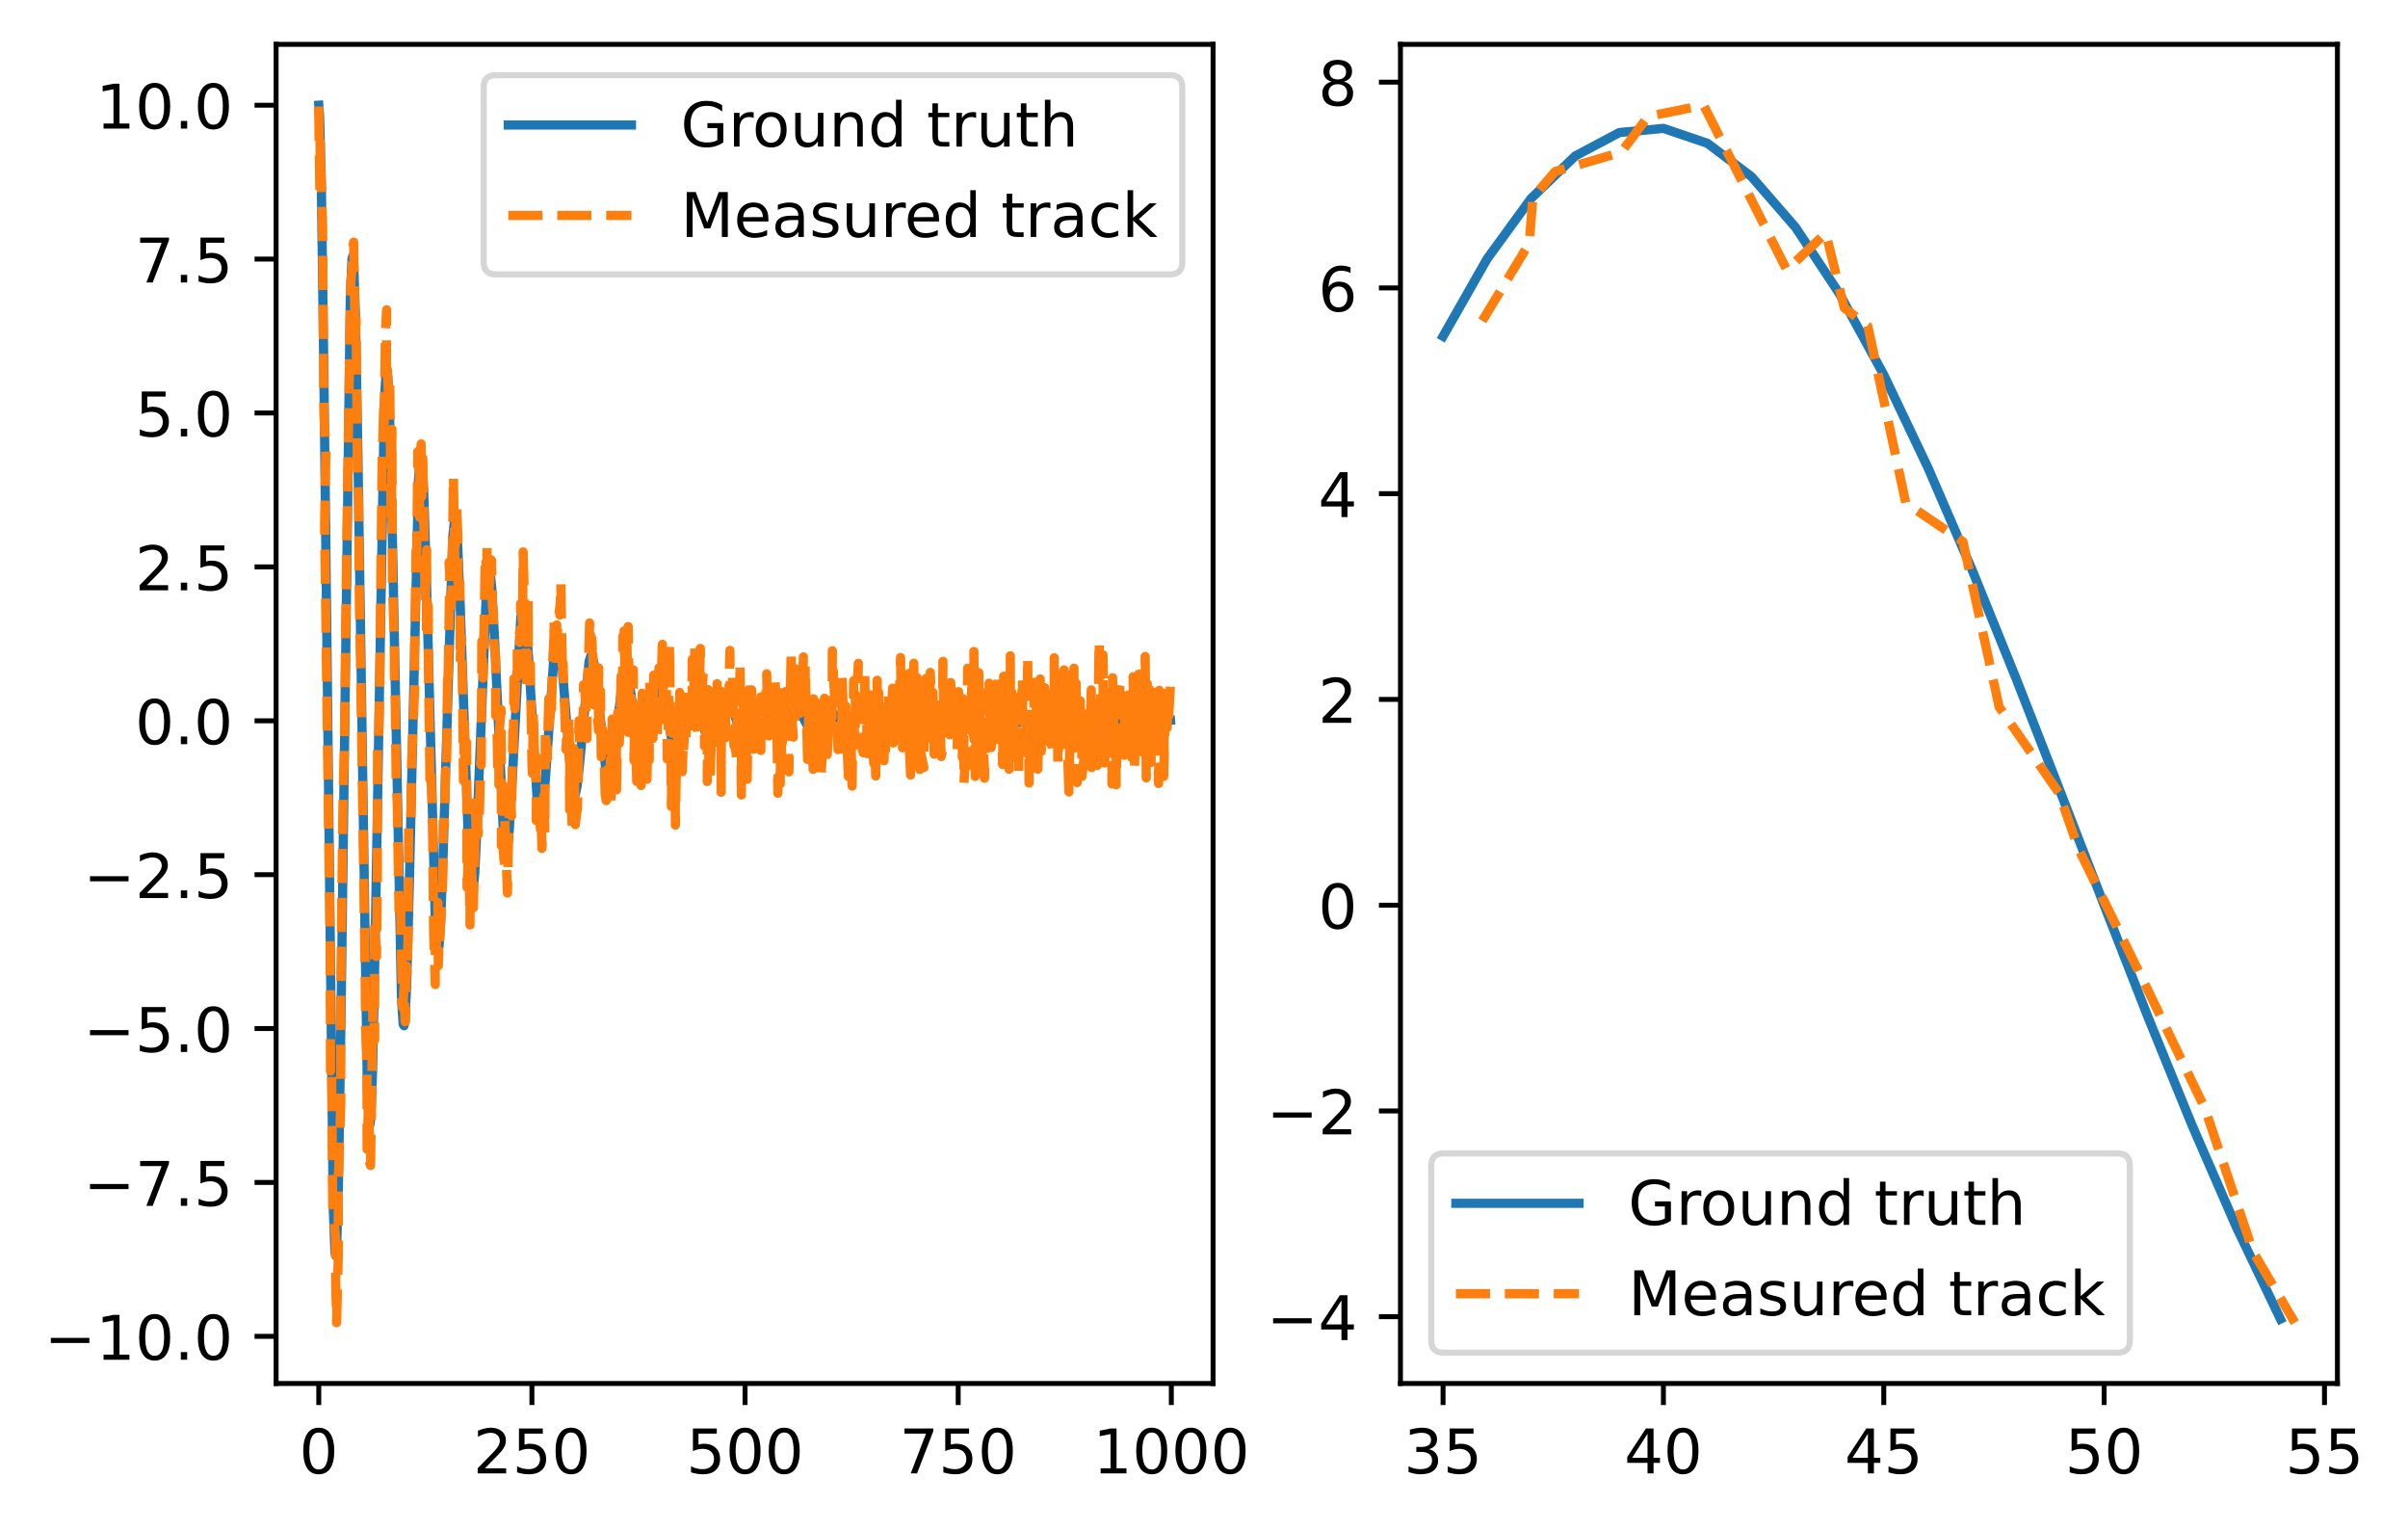<?xml version="1.0" encoding="utf-8" standalone="no"?>
<!DOCTYPE svg PUBLIC "-//W3C//DTD SVG 1.1//EN"
  "http://www.w3.org/Graphics/SVG/1.1/DTD/svg11.dtd">
<!-- Created with matplotlib (https://matplotlib.org/) -->
<svg height="248.518pt" version="1.1" viewBox="0 0 391.109 248.518" width="391.109pt" xmlns="http://www.w3.org/2000/svg" xmlns:xlink="http://www.w3.org/1999/xlink">
 <defs>
  <style type="text/css">
*{stroke-linecap:butt;stroke-linejoin:round;}
  </style>
 </defs>
 <g id="figure_1">
  <g id="patch_1">
   <path d="M 0 248.518 
L 391.109 248.518 
L 391.109 0 
L 0 0 
z
" style="fill:#ffffff;"/>
  </g>
  <g id="axes_1">
   <g id="patch_2">
    <path d="M 44.845 224.64 
L 197.027 224.64 
L 197.027 7.2 
L 44.845 7.2 
z
" style="fill:#ffffff;"/>
   </g>
   <g id="matplotlib.axis_1">
    <g id="xtick_1">
     <g id="line2d_1">
      <defs>
       <path d="M 0 0 
L 0 3.5 
" id="me7131772fd" style="stroke:#000000;stroke-width:0.8;"/>
      </defs>
      <g>
       <use style="stroke:#000000;stroke-width:0.8;" x="51.775" xlink:href="#me7131772fd" y="224.64"/>
      </g>
     </g>
     <g id="text_1">
      <!-- 0 -->
      <defs>
       <path d="M 31.781 66.406 
Q 24.172 66.406 20.328 58.906 
Q 16.5 51.422 16.5 36.375 
Q 16.5 21.391 20.328 13.891 
Q 24.172 6.391 31.781 6.391 
Q 39.453 6.391 43.281 13.891 
Q 47.125 21.391 47.125 36.375 
Q 47.125 51.422 43.281 58.906 
Q 39.453 66.406 31.781 66.406 
z
M 31.781 74.219 
Q 44.047 74.219 50.516 64.516 
Q 56.984 54.828 56.984 36.375 
Q 56.984 17.969 50.516 8.266 
Q 44.047 -1.422 31.781 -1.422 
Q 19.531 -1.422 13.062 8.266 
Q 6.594 17.969 6.594 36.375 
Q 6.594 54.828 13.062 64.516 
Q 19.531 74.219 31.781 74.219 
z
" id="DejaVuSans-48"/>
      </defs>
      <g transform="translate(48.594 239.238)scale(0.1 -0.1)">
       <use xlink:href="#DejaVuSans-48"/>
      </g>
     </g>
    </g>
    <g id="xtick_2">
     <g id="line2d_2">
      <g>
       <use style="stroke:#000000;stroke-width:0.8;" x="86.393" xlink:href="#me7131772fd" y="224.64"/>
      </g>
     </g>
     <g id="text_2">
      <!-- 250 -->
      <defs>
       <path d="M 19.188 8.297 
L 53.609 8.297 
L 53.609 0 
L 7.328 0 
L 7.328 8.297 
Q 12.938 14.109 22.625 23.891 
Q 32.328 33.688 34.812 36.531 
Q 39.547 41.844 41.422 45.531 
Q 43.312 49.219 43.312 52.781 
Q 43.312 58.594 39.234 62.25 
Q 35.156 65.922 28.609 65.922 
Q 23.969 65.922 18.812 64.312 
Q 13.672 62.703 7.812 59.422 
L 7.812 69.391 
Q 13.766 71.781 18.938 73 
Q 24.125 74.219 28.422 74.219 
Q 39.75 74.219 46.484 68.547 
Q 53.219 62.891 53.219 53.422 
Q 53.219 48.922 51.531 44.891 
Q 49.859 40.875 45.406 35.406 
Q 44.188 33.984 37.641 27.219 
Q 31.109 20.453 19.188 8.297 
z
" id="DejaVuSans-50"/>
       <path d="M 10.797 72.906 
L 49.516 72.906 
L 49.516 64.594 
L 19.828 64.594 
L 19.828 46.734 
Q 21.969 47.469 24.109 47.828 
Q 26.266 48.188 28.422 48.188 
Q 40.625 48.188 47.75 41.5 
Q 54.891 34.812 54.891 23.391 
Q 54.891 11.625 47.562 5.094 
Q 40.234 -1.422 26.906 -1.422 
Q 22.312 -1.422 17.547 -0.641 
Q 12.797 0.141 7.719 1.703 
L 7.719 11.625 
Q 12.109 9.234 16.797 8.062 
Q 21.484 6.891 26.703 6.891 
Q 35.156 6.891 40.078 11.328 
Q 45.016 15.766 45.016 23.391 
Q 45.016 31 40.078 35.438 
Q 35.156 39.891 26.703 39.891 
Q 22.75 39.891 18.812 39.016 
Q 14.891 38.141 10.797 36.281 
z
" id="DejaVuSans-53"/>
      </defs>
      <g transform="translate(76.849 239.238)scale(0.1 -0.1)">
       <use xlink:href="#DejaVuSans-50"/>
       <use x="63.623" xlink:href="#DejaVuSans-53"/>
       <use x="127.246" xlink:href="#DejaVuSans-48"/>
      </g>
     </g>
    </g>
    <g id="xtick_3">
     <g id="line2d_3">
      <g>
       <use style="stroke:#000000;stroke-width:0.8;" x="121.012" xlink:href="#me7131772fd" y="224.64"/>
      </g>
     </g>
     <g id="text_3">
      <!-- 500 -->
      <g transform="translate(111.468 239.238)scale(0.1 -0.1)">
       <use xlink:href="#DejaVuSans-53"/>
       <use x="63.623" xlink:href="#DejaVuSans-48"/>
       <use x="127.246" xlink:href="#DejaVuSans-48"/>
      </g>
     </g>
    </g>
    <g id="xtick_4">
     <g id="line2d_4">
      <g>
       <use style="stroke:#000000;stroke-width:0.8;" x="155.63" xlink:href="#me7131772fd" y="224.64"/>
      </g>
     </g>
     <g id="text_4">
      <!-- 750 -->
      <defs>
       <path d="M 8.203 72.906 
L 55.078 72.906 
L 55.078 68.703 
L 28.609 0 
L 18.312 0 
L 43.219 64.594 
L 8.203 64.594 
z
" id="DejaVuSans-55"/>
      </defs>
      <g transform="translate(146.086 239.238)scale(0.1 -0.1)">
       <use xlink:href="#DejaVuSans-55"/>
       <use x="63.623" xlink:href="#DejaVuSans-53"/>
       <use x="127.246" xlink:href="#DejaVuSans-48"/>
      </g>
     </g>
    </g>
    <g id="xtick_5">
     <g id="line2d_5">
      <g>
       <use style="stroke:#000000;stroke-width:0.8;" x="190.248" xlink:href="#me7131772fd" y="224.64"/>
      </g>
     </g>
     <g id="text_5">
      <!-- 1000 -->
      <defs>
       <path d="M 12.406 8.297 
L 28.516 8.297 
L 28.516 63.922 
L 10.984 60.406 
L 10.984 69.391 
L 28.422 72.906 
L 38.281 72.906 
L 38.281 8.297 
L 54.391 8.297 
L 54.391 0 
L 12.406 0 
z
" id="DejaVuSans-49"/>
      </defs>
      <g transform="translate(177.523 239.238)scale(0.1 -0.1)">
       <use xlink:href="#DejaVuSans-49"/>
       <use x="63.623" xlink:href="#DejaVuSans-48"/>
       <use x="127.246" xlink:href="#DejaVuSans-48"/>
       <use x="190.869" xlink:href="#DejaVuSans-48"/>
      </g>
     </g>
    </g>
   </g>
   <g id="matplotlib.axis_2">
    <g id="ytick_1">
     <g id="line2d_6">
      <defs>
       <path d="M 0 0 
L -3.5 0 
" id="m2714d05f68" style="stroke:#000000;stroke-width:0.8;"/>
      </defs>
      <g>
       <use style="stroke:#000000;stroke-width:0.8;" x="44.845" xlink:href="#m2714d05f68" y="216.982"/>
      </g>
     </g>
     <g id="text_6">
      <!-- −10.0 -->
      <defs>
       <path d="M 10.594 35.5 
L 73.188 35.5 
L 73.188 27.203 
L 10.594 27.203 
z
" id="DejaVuSans-8722"/>
       <path d="M 10.688 12.406 
L 21 12.406 
L 21 0 
L 10.688 0 
z
" id="DejaVuSans-46"/>
      </defs>
      <g transform="translate(7.2 220.781)scale(0.1 -0.1)">
       <use xlink:href="#DejaVuSans-8722"/>
       <use x="83.789" xlink:href="#DejaVuSans-49"/>
       <use x="147.412" xlink:href="#DejaVuSans-48"/>
       <use x="211.035" xlink:href="#DejaVuSans-46"/>
       <use x="242.822" xlink:href="#DejaVuSans-48"/>
      </g>
     </g>
    </g>
    <g id="ytick_2">
     <g id="line2d_7">
      <g>
       <use style="stroke:#000000;stroke-width:0.8;" x="44.845" xlink:href="#m2714d05f68" y="191.994"/>
      </g>
     </g>
     <g id="text_7">
      <!-- −7.5 -->
      <g transform="translate(13.562 195.794)scale(0.1 -0.1)">
       <use xlink:href="#DejaVuSans-8722"/>
       <use x="83.789" xlink:href="#DejaVuSans-55"/>
       <use x="147.412" xlink:href="#DejaVuSans-46"/>
       <use x="179.199" xlink:href="#DejaVuSans-53"/>
      </g>
     </g>
    </g>
    <g id="ytick_3">
     <g id="line2d_8">
      <g>
       <use style="stroke:#000000;stroke-width:0.8;" x="44.845" xlink:href="#m2714d05f68" y="167.007"/>
      </g>
     </g>
     <g id="text_8">
      <!-- −5.0 -->
      <g transform="translate(13.562 170.806)scale(0.1 -0.1)">
       <use xlink:href="#DejaVuSans-8722"/>
       <use x="83.789" xlink:href="#DejaVuSans-53"/>
       <use x="147.412" xlink:href="#DejaVuSans-46"/>
       <use x="179.199" xlink:href="#DejaVuSans-48"/>
      </g>
     </g>
    </g>
    <g id="ytick_4">
     <g id="line2d_9">
      <g>
       <use style="stroke:#000000;stroke-width:0.8;" x="44.845" xlink:href="#m2714d05f68" y="142.02"/>
      </g>
     </g>
     <g id="text_9">
      <!-- −2.5 -->
      <g transform="translate(13.562 145.819)scale(0.1 -0.1)">
       <use xlink:href="#DejaVuSans-8722"/>
       <use x="83.789" xlink:href="#DejaVuSans-50"/>
       <use x="147.412" xlink:href="#DejaVuSans-46"/>
       <use x="179.199" xlink:href="#DejaVuSans-53"/>
      </g>
     </g>
    </g>
    <g id="ytick_5">
     <g id="line2d_10">
      <g>
       <use style="stroke:#000000;stroke-width:0.8;" x="44.845" xlink:href="#m2714d05f68" y="117.033"/>
      </g>
     </g>
     <g id="text_10">
      <!-- 0.0 -->
      <g transform="translate(21.942 120.832)scale(0.1 -0.1)">
       <use xlink:href="#DejaVuSans-48"/>
       <use x="63.623" xlink:href="#DejaVuSans-46"/>
       <use x="95.41" xlink:href="#DejaVuSans-48"/>
      </g>
     </g>
    </g>
    <g id="ytick_6">
     <g id="line2d_11">
      <g>
       <use style="stroke:#000000;stroke-width:0.8;" x="44.845" xlink:href="#m2714d05f68" y="92.045"/>
      </g>
     </g>
     <g id="text_11">
      <!-- 2.5 -->
      <g transform="translate(21.942 95.845)scale(0.1 -0.1)">
       <use xlink:href="#DejaVuSans-50"/>
       <use x="63.623" xlink:href="#DejaVuSans-46"/>
       <use x="95.41" xlink:href="#DejaVuSans-53"/>
      </g>
     </g>
    </g>
    <g id="ytick_7">
     <g id="line2d_12">
      <g>
       <use style="stroke:#000000;stroke-width:0.8;" x="44.845" xlink:href="#m2714d05f68" y="67.058"/>
      </g>
     </g>
     <g id="text_12">
      <!-- 5.0 -->
      <g transform="translate(21.942 70.857)scale(0.1 -0.1)">
       <use xlink:href="#DejaVuSans-53"/>
       <use x="63.623" xlink:href="#DejaVuSans-46"/>
       <use x="95.41" xlink:href="#DejaVuSans-48"/>
      </g>
     </g>
    </g>
    <g id="ytick_8">
     <g id="line2d_13">
      <g>
       <use style="stroke:#000000;stroke-width:0.8;" x="44.845" xlink:href="#m2714d05f68" y="42.071"/>
      </g>
     </g>
     <g id="text_13">
      <!-- 7.5 -->
      <g transform="translate(21.942 45.87)scale(0.1 -0.1)">
       <use xlink:href="#DejaVuSans-55"/>
       <use x="63.623" xlink:href="#DejaVuSans-46"/>
       <use x="95.41" xlink:href="#DejaVuSans-53"/>
      </g>
     </g>
    </g>
    <g id="ytick_9">
     <g id="line2d_14">
      <g>
       <use style="stroke:#000000;stroke-width:0.8;" x="44.845" xlink:href="#m2714d05f68" y="17.084"/>
      </g>
     </g>
     <g id="text_14">
      <!-- 10.0 -->
      <g transform="translate(15.58 20.883)scale(0.1 -0.1)">
       <use xlink:href="#DejaVuSans-49"/>
       <use x="63.623" xlink:href="#DejaVuSans-48"/>
       <use x="127.246" xlink:href="#DejaVuSans-46"/>
       <use x="159.033" xlink:href="#DejaVuSans-48"/>
      </g>
     </g>
    </g>
   </g>
   <g id="line2d_15">
    <path clip-path="url(#pb87e56fe75)" d="M 51.775 17.084 
L 51.913 19.005 
L 52.19 29.834 
L 52.606 60.709 
L 54.129 196.064 
L 54.406 203.418 
L 54.544 203.882 
L 54.683 202.213 
L 54.96 192.803 
L 55.375 165.975 
L 56.898 48.359 
L 57.175 41.969 
L 57.314 41.565 
L 57.452 43.016 
L 57.729 51.193 
L 58.145 74.505 
L 59.668 176.706 
L 59.945 182.258 
L 60.083 182.609 
L 60.222 181.348 
L 60.499 174.243 
L 60.914 153.987 
L 62.437 65.18 
L 62.714 60.355 
L 62.853 60.051 
L 62.991 61.146 
L 63.268 67.32 
L 63.684 84.922 
L 65.207 162.089 
L 65.484 166.282 
L 65.622 166.547 
L 65.761 165.595 
L 66.038 160.23 
L 66.453 144.935 
L 67.976 77.881 
L 68.253 74.238 
L 68.392 74.008 
L 68.53 74.835 
L 68.807 79.497 
L 69.222 92.787 
L 70.746 151.053 
L 71.023 154.219 
L 71.161 154.419 
L 71.3 153.7 
L 71.577 149.649 
L 71.992 138.101 
L 73.515 87.471 
L 73.792 84.72 
L 73.931 84.546 
L 74.069 85.171 
L 74.346 88.691 
L 74.761 98.726 
L 76.285 142.72 
L 76.562 145.11 
L 76.7 145.261 
L 76.839 144.718 
L 77.115 141.66 
L 77.531 132.94 
L 79.054 94.712 
L 79.331 92.635 
L 79.47 92.504 
L 79.608 92.975 
L 79.885 95.633 
L 80.3 103.21 
L 81.824 136.428 
L 82.101 138.233 
L 82.239 138.347 
L 82.377 137.937 
L 82.654 135.628 
L 83.07 129.044 
L 84.593 100.179 
L 84.87 98.611 
L 85.008 98.512 
L 85.147 98.868 
L 85.424 100.875 
L 85.839 106.596 
L 87.363 131.677 
L 87.639 133.04 
L 87.778 133.126 
L 87.916 132.817 
L 88.193 131.073 
L 88.609 126.102 
L 90.132 104.307 
L 90.409 103.123 
L 90.547 103.048 
L 90.686 103.317 
L 90.963 104.832 
L 91.378 109.152 
L 92.901 128.09 
L 93.178 129.119 
L 93.317 129.184 
L 93.455 128.95 
L 93.732 127.634 
L 94.148 123.88 
L 95.671 107.424 
L 95.948 106.53 
L 96.086 106.474 
L 96.225 106.677 
L 96.502 107.821 
L 96.917 111.082 
L 98.44 125.382 
L 98.717 126.159 
L 98.856 126.208 
L 98.994 126.031 
L 99.271 125.037 
L 99.687 122.203 
L 101.21 109.778 
L 101.487 109.103 
L 101.625 109.06 
L 101.764 109.213 
L 102.041 110.077 
L 102.456 112.54 
L 103.979 123.337 
L 104.256 123.923 
L 104.395 123.96 
L 104.533 123.827 
L 104.81 123.077 
L 105.226 120.937 
L 106.749 111.555 
L 107.026 111.045 
L 107.164 111.013 
L 107.441 111.387 
L 107.718 112.297 
L 108.272 115.274 
L 109.241 120.864 
L 109.657 122.078 
L 109.934 122.263 
L 110.211 121.938 
L 110.488 121.147 
L 111.041 118.561 
L 112.011 113.704 
L 112.426 112.649 
L 112.703 112.487 
L 112.98 112.77 
L 113.257 113.457 
L 113.811 115.705 
L 114.78 119.925 
L 115.196 120.842 
L 115.473 120.982 
L 115.75 120.736 
L 116.165 119.729 
L 116.857 117.033 
L 117.55 114.519 
L 117.965 113.722 
L 118.242 113.601 
L 118.519 113.814 
L 118.934 114.69 
L 119.627 117.033 
L 120.319 119.217 
L 120.735 119.909 
L 121.012 120.015 
L 121.288 119.829 
L 121.704 119.069 
L 122.396 117.033 
L 123.089 115.135 
L 123.504 114.533 
L 123.781 114.441 
L 124.058 114.603 
L 124.473 115.264 
L 125.166 117.033 
L 125.858 118.682 
L 126.274 119.204 
L 126.55 119.284 
L 126.827 119.144 
L 127.243 118.57 
L 127.935 117.033 
L 128.628 115.6 
L 129.043 115.145 
L 129.32 115.076 
L 129.597 115.198 
L 130.012 115.697 
L 130.705 117.033 
L 131.397 118.278 
L 131.812 118.672 
L 132.089 118.733 
L 132.366 118.627 
L 132.782 118.193 
L 133.613 116.786 
L 134.305 115.803 
L 134.72 115.563 
L 135.136 115.647 
L 135.551 116.024 
L 136.382 117.247 
L 137.074 118.101 
L 137.49 118.309 
L 137.905 118.236 
L 138.321 117.909 
L 139.152 116.847 
L 139.844 116.104 
L 140.259 115.923 
L 140.675 115.987 
L 141.09 116.271 
L 142.06 117.349 
L 142.613 117.839 
L 143.029 117.997 
L 143.444 117.942 
L 143.998 117.579 
L 145.521 116.266 
L 145.937 116.19 
L 146.352 116.298 
L 146.906 116.669 
L 148.152 117.642 
L 148.706 117.764 
L 149.26 117.608 
L 150.091 117.033 
L 150.922 116.503 
L 151.476 116.397 
L 152.03 116.532 
L 152.86 117.033 
L 153.691 117.492 
L 154.245 117.585 
L 154.799 117.467 
L 155.768 116.953 
L 156.599 116.596 
L 157.153 116.562 
L 157.845 116.762 
L 159.507 117.435 
L 160.2 117.397 
L 161.169 117.033 
L 162.138 116.703 
L 162.831 116.693 
L 163.661 116.927 
L 165.046 117.336 
L 165.738 117.307 
L 166.846 116.987 
L 167.816 116.769 
L 168.646 116.817 
L 171.139 117.256 
L 172.247 117.033 
L 173.493 116.827 
L 174.462 116.916 
L 176.401 117.212 
L 177.509 117.085 
L 179.17 116.877 
L 180.417 117.01 
L 181.94 117.168 
L 183.325 117.033 
L 184.848 116.917 
L 186.509 117.081 
L 187.894 117.122 
L 190.11 116.944 
L 190.11 116.944 
" style="fill:none;stroke:#1f77b4;stroke-linecap:square;stroke-width:1.5;"/>
   </g>
   <g id="line2d_16">
    <path clip-path="url(#pb87e56fe75)" d="M 51.763 17.303 
L 51.943 30.841 
L 52.016 23.089 
L 52.081 26.651 
L 52.394 36.661 
L 52.609 67.161 
L 52.919 73.48 
L 52.721 85.218 
L 53.634 154.709 
L 53.675 173.896 
L 53.856 173.004 
L 54.044 196.315 
L 54.503 201.009 
L 54.51 207.093 
L 54.664 214.756 
L 54.968 203.182 
L 54.924 192.392 
L 55.361 178.876 
L 55.324 162.876 
L 55.72 129.064 
L 55.926 122.149 
L 56.29 90.203 
L 56.745 60.264 
L 56.974 45.752 
L 57.181 43.892 
L 57.266 40.403 
L 57.44 39.314 
L 57.701 55.308 
L 57.824 51.738 
L 58.075 77.947 
L 58.255 81.726 
L 58.369 97.777 
L 58.618 111.547 
L 59.298 157.59 
L 59.38 167.12 
L 59.601 173.398 
L 59.621 186.611 
L 59.893 177.819 
L 60.047 188.822 
L 60.191 189.239 
L 60.599 162.03 
L 60.853 168.853 
L 60.845 149.626 
L 61.154 155.295 
L 61.285 142.945 
L 61.314 121.271 
L 61.484 121.109 
L 61.65 113.437 
L 62.048 75.876 
L 62.3 66.451 
L 62.387 69.139 
L 62.604 53.644 
L 62.798 50.303 
L 62.755 61.973 
L 62.88 59.91 
L 63.115 64.598 
L 63.309 62.391 
L 63.516 84.307 
L 63.582 82.447 
L 63.662 69.705 
L 63.727 94.121 
L 64.047 104.505 
L 64.056 109.097 
L 64.185 113.494 
L 64.338 126.144 
L 64.521 130.716 
L 64.807 147.802 
L 65.085 144.611 
L 65.097 151.187 
L 65.317 160.228 
L 65.217 162.336 
L 65.432 163.684 
L 65.635 160.067 
L 65.793 165.9 
L 65.862 165.845 
L 66.026 156.842 
L 66.133 158.258 
L 66.277 151.679 
L 66.375 134.211 
L 66.684 134.427 
L 66.792 130.409 
L 66.84 124.206 
L 67.331 112.017 
L 67.35 105.253 
L 67.567 89.425 
L 67.671 90.902 
L 67.662 92.818 
L 67.858 73.334 
L 68.094 78.554 
L 68.158 83.974 
L 68.142 75.706 
L 68.405 72.077 
L 68.493 80.617 
L 68.679 74.454 
L 69.053 97.848 
L 69.299 89.273 
L 69.263 102.085 
L 69.555 98.342 
L 69.591 107.964 
L 69.846 128.174 
L 70.022 126.002 
L 70.267 134.048 
L 70.423 151.153 
L 70.69 159.848 
L 70.696 153.842 
L 70.866 153.771 
L 71.118 146.535 
L 71.189 156.794 
L 71.316 153.299 
L 71.366 153.767 
L 71.926 142.683 
L 71.975 133.514 
L 72.155 134.226 
L 72.374 125.118 
L 72.532 125.766 
L 72.677 110.331 
L 72.766 111.507 
L 73.051 93.144 
L 72.935 91.28 
L 73.282 98.382 
L 73.405 95.685 
L 73.644 77.252 
L 73.868 91.189 
L 74.141 81.752 
L 74.374 87.028 
L 74.42 97.884 
L 74.687 94.582 
L 74.751 107.662 
L 74.848 103.346 
L 75.044 105.616 
L 75.276 126.771 
L 75.44 116.365 
L 75.464 124.26 
L 75.781 120.54 
L 75.856 144.063 
L 75.908 143.906 
L 76.099 135.598 
L 76.338 150.184 
L 76.379 136.567 
L 76.884 147.387 
L 77.266 131.774 
L 77.343 136.941 
L 77.34 129.3 
L 77.557 129.137 
L 77.613 135.548 
L 77.816 133.908 
L 78.065 123.737 
L 78.158 124.193 
L 78.255 104.137 
L 78.462 110.089 
L 78.822 90.166 
L 79.072 92.702 
L 79.108 88.341 
L 79.277 97.436 
L 79.54 94.405 
L 79.554 90.502 
L 79.717 93.061 
L 79.822 90.949 
L 79.989 98.57 
L 80.124 99.575 
L 80.237 104.684 
L 80.5 106.73 
L 80.517 116.193 
L 80.677 115.972 
L 80.842 124.893 
L 81.025 127.439 
L 81.041 119.475 
L 81.382 115.208 
L 81.432 137.326 
L 81.582 129.31 
L 81.764 138.298 
L 81.962 141.324 
L 81.823 128.916 
L 82.419 144.995 
L 82.8 125.973 
L 83.085 132.49 
L 83.294 118.672 
L 83.361 122.817 
L 83.472 110.203 
L 83.614 115.09 
L 83.881 108.595 
L 84.006 109.939 
L 84.012 104.818 
L 84.498 102.133 
L 84.4 104.311 
L 84.55 102.201 
L 84.556 97.999 
L 84.857 101.088 
L 84.968 89.609 
L 85.238 99.946 
L 85.577 112.174 
L 85.784 97.339 
L 85.813 108.19 
L 86.092 108.684 
L 86.131 107.876 
L 86.408 124.367 
L 86.47 125.569 
L 86.64 115.315 
L 86.822 124.647 
L 87.125 122.914 
L 87.103 133.244 
L 87.537 130.86 
L 87.773 134.617 
L 87.844 130.953 
L 88.013 137.753 
L 88.303 133.895 
L 88.359 128.019 
L 88.493 135.218 
L 88.565 118.38 
L 88.87 123.198 
L 89.139 113.436 
L 89.206 117.728 
L 89.472 114.673 
L 89.528 116.677 
L 89.748 107.729 
L 89.972 103.337 
L 89.997 100.283 
L 90.051 106.119 
L 90.205 105.808 
L 90.429 101.47 
L 90.35 107.633 
L 90.633 100.424 
L 90.945 98.516 
L 90.935 99.858 
L 91.083 94.657 
L 91.368 110.35 
L 91.445 107.657 
L 91.931 121.711 
L 92.012 120.112 
L 92.171 120.145 
L 92.435 116.27 
L 92.525 131.497 
L 92.554 120.688 
L 92.937 135.17 
L 93.033 124.461 
L 93.18 121.514 
L 93.446 133.893 
L 93.616 132.335 
L 93.783 131.422 
L 93.889 127.987 
L 94.029 117.034 
L 94.136 120.719 
L 94.293 118.321 
L 94.447 119.198 
L 94.612 118.285 
L 94.726 115.709 
L 94.779 111.193 
L 94.999 111.921 
L 95.347 119.911 
L 95.411 110.562 
L 95.584 107.286 
L 95.765 101.148 
L 95.936 105.19 
L 95.902 103.11 
L 96.122 103.686 
L 96.206 105.403 
L 96.218 104.34 
L 96.527 114.49 
L 96.655 114.359 
L 96.723 107.979 
L 96.85 113.299 
L 97.205 118.61 
L 97.23 108.445 
L 97.483 117.338 
L 97.533 112.21 
L 97.645 122.883 
L 97.821 118.327 
L 98.008 119.443 
L 98.286 128.957 
L 98.465 129.991 
L 98.535 126.78 
L 98.753 127.979 
L 98.903 119.465 
L 99.022 126.698 
L 99.191 122.469 
L 99.241 130.216 
L 99.421 116.754 
L 99.554 123.012 
L 99.658 117.623 
L 99.888 126.041 
L 99.924 118.755 
L 100.111 120.471 
L 100.138 128.253 
L 100.344 115.681 
L 100.593 120.68 
L 100.881 109.776 
L 101.014 112.353 
L 101.101 117.175 
L 101.158 103.302 
L 101.344 103.954 
L 101.365 102.437 
L 101.608 114.978 
L 101.845 104.934 
L 102.008 118.897 
L 102.03 101.733 
L 102.222 114.818 
L 102.482 113.223 
L 102.603 115.389 
L 102.902 113.405 
L 102.859 108.754 
L 102.971 123.482 
L 103.111 115.62 
L 103.42 126.876 
L 103.377 121.249 
L 103.582 121.979 
L 103.803 121.233 
L 103.754 126.098 
L 103.989 122.295 
L 104.122 127.547 
L 104.315 112.553 
L 104.296 126.802 
L 104.728 126.123 
L 104.931 125.006 
L 104.983 117.731 
L 105.081 126.538 
L 105.201 120.249 
L 105.446 123.417 
L 105.493 110.603 
L 106.067 119.89 
L 106.167 109.634 
L 106.388 118.353 
L 106.622 113.835 
L 106.707 120.1 
L 106.825 117.038 
L 107.027 108.442 
L 107.137 108.575 
L 107.36 110.954 
L 107.583 104.612 
L 107.749 113.468 
L 107.793 107.401 
L 107.981 111.882 
L 108.136 107.653 
L 108.29 114.29 
L 108.374 123.241 
L 108.535 118.745 
L 108.754 104.344 
L 109.046 130.947 
L 109.166 120.907 
L 109.45 122.742 
L 109.526 116.816 
L 109.678 124.791 
L 109.694 133.975 
L 109.827 126.127 
L 109.962 125.286 
L 110.098 116.608 
L 110.364 122.191 
L 110.394 112.434 
L 110.619 124.524 
L 110.806 125.305 
L 110.961 121.116 
L 110.995 122.245 
L 111.259 117.657 
L 111.391 120.583 
L 111.395 120.187 
L 111.683 112.11 
L 111.6 113.745 
L 111.909 117.559 
L 112.068 117.392 
L 112.284 119.299 
L 112.444 107.047 
L 112.408 115.892 
L 112.598 115.319 
L 112.82 104.903 
L 113.142 117.709 
L 113.359 119.265 
L 113.753 105.282 
L 113.824 115.983 
L 114.219 109.18 
L 114.411 113.382 
L 114.43 121.127 
L 114.588 120.222 
L 114.879 111.992 
L 114.862 126.89 
L 115.021 111.974 
L 115.151 125.795 
L 115.353 126.363 
L 115.716 114.499 
L 115.651 116.562 
L 115.944 120.085 
L 116.076 113.971 
L 116.166 118.371 
L 116.311 112.153 
L 116.505 116.591 
L 116.47 111.01 
L 116.74 122.036 
L 116.837 115.119 
L 117.141 112.251 
L 117.127 128.634 
L 117.168 118.548 
L 117.32 116.277 
L 117.546 118.663 
L 117.839 113.071 
L 117.891 119.761 
L 118.078 119.253 
L 118.246 118.409 
L 118.549 105.603 
L 118.666 117.391 
L 118.927 114.879 
L 118.97 109.188 
L 119.201 121.079 
L 119.183 116.825 
L 119.457 117.613 
L 119.439 121.222 
L 119.604 123.011 
L 119.78 114.258 
L 119.879 115.6 
L 120.106 123.14 
L 120.188 107.529 
L 120.417 129.079 
L 120.428 115.659 
L 120.65 118.895 
L 120.709 114.09 
L 120.853 122.192 
L 121.132 122.197 
L 121.22 126.561 
L 121.287 113.408 
L 121.355 126.542 
L 121.557 112.019 
L 121.688 113.747 
L 121.759 118.643 
L 122.086 120.023 
L 122.069 111.998 
L 122.185 118.437 
L 122.491 121.646 
L 122.388 119.361 
L 122.703 116.901 
L 122.761 114.448 
L 123.11 120.543 
L 123.168 120.512 
L 123.257 116.988 
L 123.581 121.845 
L 123.607 113.146 
L 123.922 115.612 
L 124.019 113.071 
L 124.196 112.574 
L 124.189 114.342 
L 124.311 115.849 
L 124.532 109.401 
L 124.568 112.016 
L 124.9 119.498 
L 125.041 118.384 
L 125.259 111.933 
L 125.479 113.551 
L 125.608 110.644 
L 125.759 118.886 
L 125.866 110.339 
L 126.208 116.224 
L 126.144 116.055 
L 126.344 128.791 
L 126.484 112.408 
L 126.725 127.271 
L 126.794 112.477 
L 126.967 124.218 
L 127.208 114.131 
L 127.227 118.693 
L 127.373 119.501 
L 127.598 112.282 
L 127.698 114.915 
L 127.769 113.749 
L 128.138 125.32 
L 128.503 105.497 
L 128.592 116.354 
L 128.851 119.685 
L 128.917 117.359 
L 129.083 117.325 
L 129.175 108.577 
L 129.344 114.283 
L 129.466 109.291 
L 129.587 110.434 
L 129.796 109.358 
L 129.994 115.783 
L 130.029 115.733 
L 130.238 114.563 
L 130.488 106.657 
L 130.529 113.007 
L 130.769 115.565 
L 130.782 108.028 
L 131.159 123.308 
L 131.199 120.859 
L 131.449 113.221 
L 131.542 117.729 
L 131.533 117.249 
L 131.746 114.663 
L 132.068 124.915 
L 131.945 121.833 
L 132.133 113.469 
L 132.442 117.034 
L 132.419 120.001 
L 132.644 114.146 
L 132.667 122.671 
L 132.984 117.336 
L 133.108 120.033 
L 133.159 116.158 
L 133.366 125.843 
L 133.558 122.46 
L 133.594 116.908 
L 133.804 122.884 
L 133.903 113.369 
L 133.973 120.435 
L 134.271 112.495 
L 134.367 122.497 
L 134.659 117.536 
L 134.69 118.702 
L 134.895 119.132 
L 135.04 112.823 
L 135.145 116.507 
L 135.183 105.654 
L 135.612 114.466 
L 135.624 111.87 
L 135.917 110.799 
L 136.107 121.708 
L 136.202 118.021 
L 136.34 121.017 
L 136.552 121.645 
L 136.75 117.836 
L 136.76 109.875 
L 137.222 121.181 
L 137.386 114.661 
L 137.327 118.076 
L 137.506 119.536 
L 137.788 126.069 
L 137.957 116.841 
L 138.212 119.642 
L 138.394 127.638 
L 138.642 110.529 
L 138.639 116.232 
L 138.896 120.989 
L 138.922 112.798 
L 139.094 113.122 
L 139.414 107.709 
L 139.312 113.287 
L 139.478 114.952 
L 139.624 115.16 
L 139.86 115.045 
L 140.032 121.566 
L 140.188 122.217 
L 140.293 121.15 
L 140.453 109.191 
L 140.555 115.673 
L 140.76 116.801 
L 140.858 122.366 
L 141.144 111.616 
L 141.341 119.438 
L 141.514 120.246 
L 141.685 119.604 
L 141.913 123.944 
L 142.032 118.828 
L 142.232 125.996 
L 142.464 110.451 
L 142.582 116.176 
L 142.71 112.441 
L 142.778 121.473 
L 143.103 115.541 
L 143.339 118.113 
L 143.359 117.319 
L 143.585 123.52 
L 143.617 114.913 
L 143.826 121.802 
L 144.075 114.487 
L 144.15 116.075 
L 144.258 112.603 
L 144.432 115.703 
L 144.587 115.323 
L 144.726 118.139 
L 144.971 111.736 
L 145.106 120.636 
L 145.27 116.456 
L 145.413 118.989 
L 145.508 116.621 
L 145.615 118.349 
L 145.791 115.341 
L 145.896 118.011 
L 145.936 116.829 
L 146.271 106.759 
L 146.399 116.087 
L 146.59 121.42 
L 146.624 117.799 
L 146.754 121.421 
L 146.927 112.144 
L 147.062 115.067 
L 147.205 114.359 
L 147.542 119.994 
L 147.642 109.33 
L 147.678 121.1 
L 147.897 125.84 
L 148.143 113.181 
L 148.349 114.726 
L 148.416 107.691 
L 148.609 124.108 
L 148.901 120.105 
L 148.851 117.302 
L 148.981 110.056 
L 149.311 116.368 
L 149.371 124.952 
L 149.555 110.438 
L 149.559 122.245 
L 150.053 124.641 
L 150.108 110.963 
L 150.192 114.428 
L 150.416 110.168 
L 150.553 119.918 
L 150.708 113.553 
L 151.032 115.564 
L 151.101 109.18 
L 151.249 114.294 
L 151.523 112.435 
L 151.728 122.465 
L 151.782 116.865 
L 152.034 113.33 
L 152.23 113.824 
L 152.278 121.746 
L 152.442 114.027 
L 152.449 119.663 
L 152.618 116.809 
L 152.884 122.841 
L 153.035 122.135 
L 153.153 107.383 
L 153.227 112.984 
L 153.418 115.578 
L 153.565 111.074 
L 153.601 118.454 
L 153.847 113.25 
L 154.084 118.313 
L 154.263 119.311 
L 154.499 116.252 
L 154.416 110.824 
L 154.76 118.158 
L 154.996 119.95 
L 155.302 112.377 
L 155.632 116.683 
L 155.44 122.284 
L 155.69 112.306 
L 155.848 120.185 
L 156.182 118.088 
L 156.293 122.967 
L 156.39 113.437 
L 156.532 114.069 
L 156.56 127.224 
L 156.835 122.232 
L 156.96 122.131 
L 157.006 121.609 
L 157.161 108.499 
L 157.219 117.513 
L 157.434 124.234 
L 157.505 113.19 
L 157.746 116.266 
L 157.861 109.55 
L 158.019 118.734 
L 158.232 120.131 
L 158.177 105.782 
L 158.394 126.069 
L 158.54 123.584 
L 158.561 113.761 
L 158.87 118.749 
L 158.973 109.216 
L 159.128 121.865 
L 159.231 114.583 
L 159.525 122.977 
L 159.651 117.111 
L 159.666 118.297 
L 159.906 126.359 
L 160.21 112.428 
L 160.494 116.862 
L 160.689 114.323 
L 160.654 110.933 
L 160.913 119.628 
L 161.029 110.98 
L 160.989 121.391 
L 161.333 118.468 
L 161.411 114.84 
L 161.677 119.798 
L 161.744 116.015 
L 162.047 120.091 
L 162.082 109.839 
L 162.319 117.791 
L 162.477 110.165 
L 162.538 118.976 
L 162.6 111.941 
L 162.842 124.138 
L 163.014 109.8 
L 163.071 121.347 
L 163.297 115.045 
L 163.519 122.935 
L 163.677 119.789 
L 163.846 110.442 
L 163.909 124.9 
L 164.092 106.482 
L 164.144 123.05 
L 164.32 112.388 
L 164.432 118.936 
L 164.673 114.408 
L 164.724 120.078 
L 164.848 120.735 
L 165.098 113.957 
L 165.148 114.882 
L 165.453 125.64 
L 165.621 113.501 
L 165.74 112.89 
L 165.971 112.88 
L 166.071 109.995 
L 166.095 114.662 
L 166.31 122.151 
L 166.477 116.775 
L 166.527 117.039 
L 166.808 118.67 
L 166.913 106.587 
L 167.135 127.14 
L 167.15 121.329 
L 167.365 121.773 
L 167.401 124.973 
L 167.746 115.328 
L 167.669 123.457 
L 168.056 110.772 
L 168.313 111.971 
L 168.31 122.629 
L 168.566 124.885 
L 168.945 110.242 
L 168.959 111.516 
L 169.124 121.977 
L 169.294 113.259 
L 169.444 119.921 
L 169.691 111.671 
L 169.871 119.114 
L 170.124 112.709 
L 170.3 118.192 
L 170.39 114.4 
L 170.576 120.705 
L 170.717 115.529 
L 170.805 120.582 
L 170.997 122.058 
L 171.206 120.206 
L 171.227 106.802 
L 171.404 120.225 
L 171.531 114.858 
L 171.699 112.732 
L 171.814 124.04 
L 172.174 115.926 
L 172.202 110.601 
L 172.367 109.461 
L 172.586 116.228 
L 172.813 108.778 
L 173.034 112.324 
L 173.004 121.67 
L 173.339 110.585 
L 173.38 121.946 
L 173.618 128.59 
L 173.891 112.982 
L 173.88 116.724 
L 174.172 109.324 
L 174.369 121.523 
L 174.434 108.491 
L 174.427 114.291 
L 174.787 110.93 
L 174.952 127.077 
L 175.167 114.996 
L 175.297 116.033 
L 175.448 113.807 
L 175.514 116.963 
L 175.692 116.142 
L 175.741 126.076 
L 176.147 122.354 
L 176.277 119.026 
L 176.495 122.445 
L 176.667 117.299 
L 176.554 115.923 
L 176.851 123.688 
L 177 122.638 
L 177.241 112.012 
L 177.311 124.63 
L 177.47 120.416 
L 177.784 122.195 
L 177.653 119.342 
L 177.852 117.929 
L 178.122 117.602 
L 178.192 113.969 
L 178.258 124.252 
L 178.519 103.954 
L 178.718 112.76 
L 178.985 114.216 
L 179.2 122.306 
L 179.149 106.322 
L 179.427 123.877 
L 179.452 116.183 
L 179.616 111.801 
L 179.733 115.002 
L 179.895 112.72 
L 180.096 117.304 
L 180.315 113.355 
L 180.515 115.295 
L 180.478 112.249 
L 180.601 127.282 
L 180.707 110.043 
L 180.938 118.889 
L 181.168 118.639 
L 181.292 127.433 
L 181.599 111.836 
L 181.828 110.115 
L 181.94 115.388 
L 181.99 114.458 
L 182.604 122.634 
L 182.618 118.09 
L 182.751 112.968 
L 182.958 112.786 
L 183.093 112.155 
L 183.148 120.871 
L 183.287 112.843 
L 183.513 121.672 
L 183.711 116.963 
L 183.731 113.706 
L 183.846 123.042 
L 184.03 109.878 
L 184.253 124.912 
L 184.55 114.6 
L 184.715 117.335 
L 184.823 121.249 
L 184.958 109.465 
L 185.416 120.96 
L 185.621 122.182 
L 185.636 111.351 
L 185.769 119.369 
L 185.998 106.593 
L 186.175 126.306 
L 186.345 111.002 
L 186.299 120.629 
L 186.556 115.097 
L 186.58 111.021 
L 186.948 123.807 
L 187.135 115.477 
L 187.295 116.07 
L 187.295 121.015 
L 187.562 119.966 
L 187.717 112.366 
L 187.832 119.926 
L 188.035 122.438 
L 188.18 127.222 
L 188.302 112.091 
L 188.401 121.309 
L 188.58 121.474 
L 188.896 115.053 
L 189.129 112.578 
L 189.008 126.068 
L 189.317 113.594 
L 189.576 118.164 
L 189.66 114.541 
L 189.919 115.102 
L 189.824 116.283 
L 190.089 111.499 
L 190.089 111.499 
" style="fill:none;stroke:#ff7f0e;stroke-dasharray:5.55,2.4;stroke-dashoffset:0;stroke-width:1.5;"/>
   </g>
   <g id="patch_3">
    <path d="M 44.845 224.64 
L 44.845 7.2 
" style="fill:none;stroke:#000000;stroke-linecap:square;stroke-linejoin:miter;stroke-width:0.8;"/>
   </g>
   <g id="patch_4">
    <path d="M 197.027 224.64 
L 197.027 7.2 
" style="fill:none;stroke:#000000;stroke-linecap:square;stroke-linejoin:miter;stroke-width:0.8;"/>
   </g>
   <g id="patch_5">
    <path d="M 44.845 224.64 
L 197.027 224.64 
" style="fill:none;stroke:#000000;stroke-linecap:square;stroke-linejoin:miter;stroke-width:0.8;"/>
   </g>
   <g id="patch_6">
    <path d="M 44.845 7.2 
L 197.027 7.2 
" style="fill:none;stroke:#000000;stroke-linecap:square;stroke-linejoin:miter;stroke-width:0.8;"/>
   </g>
   <g id="legend_1">
    <g id="patch_7">
     <path d="M 80.557 44.556 
L 190.027 44.556 
Q 192.027 44.556 192.027 42.556 
L 192.027 14.2 
Q 192.027 12.2 190.027 12.2 
L 80.557 12.2 
Q 78.557 12.2 78.557 14.2 
L 78.557 42.556 
Q 78.557 44.556 80.557 44.556 
z
" style="fill:#ffffff;opacity:0.8;stroke:#cccccc;stroke-linejoin:miter;"/>
    </g>
    <g id="line2d_17">
     <path d="M 82.557 20.298 
L 102.557 20.298 
" style="fill:none;stroke:#1f77b4;stroke-linecap:square;stroke-width:1.5;"/>
    </g>
    <g id="line2d_18"/>
    <g id="text_15">
     <!-- Ground truth -->
     <defs>
      <path d="M 59.516 10.406 
L 59.516 29.984 
L 43.406 29.984 
L 43.406 38.094 
L 69.281 38.094 
L 69.281 6.781 
Q 63.578 2.734 56.688 0.656 
Q 49.812 -1.422 42 -1.422 
Q 24.906 -1.422 15.25 8.562 
Q 5.609 18.562 5.609 36.375 
Q 5.609 54.25 15.25 64.234 
Q 24.906 74.219 42 74.219 
Q 49.125 74.219 55.547 72.453 
Q 61.969 70.703 67.391 67.281 
L 67.391 56.781 
Q 61.922 61.422 55.766 63.766 
Q 49.609 66.109 42.828 66.109 
Q 29.438 66.109 22.719 58.641 
Q 16.016 51.172 16.016 36.375 
Q 16.016 21.625 22.719 14.156 
Q 29.438 6.688 42.828 6.688 
Q 48.047 6.688 52.141 7.594 
Q 56.25 8.5 59.516 10.406 
z
" id="DejaVuSans-71"/>
      <path d="M 41.109 46.297 
Q 39.594 47.172 37.812 47.578 
Q 36.031 48 33.891 48 
Q 26.266 48 22.188 43.047 
Q 18.109 38.094 18.109 28.812 
L 18.109 0 
L 9.078 0 
L 9.078 54.688 
L 18.109 54.688 
L 18.109 46.188 
Q 20.953 51.172 25.484 53.578 
Q 30.031 56 36.531 56 
Q 37.453 56 38.578 55.875 
Q 39.703 55.766 41.062 55.516 
z
" id="DejaVuSans-114"/>
      <path d="M 30.609 48.391 
Q 23.391 48.391 19.188 42.75 
Q 14.984 37.109 14.984 27.297 
Q 14.984 17.484 19.156 11.844 
Q 23.344 6.203 30.609 6.203 
Q 37.797 6.203 41.984 11.859 
Q 46.188 17.531 46.188 27.297 
Q 46.188 37.016 41.984 42.703 
Q 37.797 48.391 30.609 48.391 
z
M 30.609 56 
Q 42.328 56 49.016 48.375 
Q 55.719 40.766 55.719 27.297 
Q 55.719 13.875 49.016 6.219 
Q 42.328 -1.422 30.609 -1.422 
Q 18.844 -1.422 12.172 6.219 
Q 5.516 13.875 5.516 27.297 
Q 5.516 40.766 12.172 48.375 
Q 18.844 56 30.609 56 
z
" id="DejaVuSans-111"/>
      <path d="M 8.5 21.578 
L 8.5 54.688 
L 17.484 54.688 
L 17.484 21.922 
Q 17.484 14.156 20.5 10.266 
Q 23.531 6.391 29.594 6.391 
Q 36.859 6.391 41.078 11.031 
Q 45.312 15.672 45.312 23.688 
L 45.312 54.688 
L 54.297 54.688 
L 54.297 0 
L 45.312 0 
L 45.312 8.406 
Q 42.047 3.422 37.719 1 
Q 33.406 -1.422 27.688 -1.422 
Q 18.266 -1.422 13.375 4.438 
Q 8.5 10.297 8.5 21.578 
z
M 31.109 56 
z
" id="DejaVuSans-117"/>
      <path d="M 54.891 33.016 
L 54.891 0 
L 45.906 0 
L 45.906 32.719 
Q 45.906 40.484 42.875 44.328 
Q 39.844 48.188 33.797 48.188 
Q 26.516 48.188 22.312 43.547 
Q 18.109 38.922 18.109 30.906 
L 18.109 0 
L 9.078 0 
L 9.078 54.688 
L 18.109 54.688 
L 18.109 46.188 
Q 21.344 51.125 25.703 53.562 
Q 30.078 56 35.797 56 
Q 45.219 56 50.047 50.172 
Q 54.891 44.344 54.891 33.016 
z
" id="DejaVuSans-110"/>
      <path d="M 45.406 46.391 
L 45.406 75.984 
L 54.391 75.984 
L 54.391 0 
L 45.406 0 
L 45.406 8.203 
Q 42.578 3.328 38.25 0.953 
Q 33.938 -1.422 27.875 -1.422 
Q 17.969 -1.422 11.734 6.484 
Q 5.516 14.406 5.516 27.297 
Q 5.516 40.188 11.734 48.094 
Q 17.969 56 27.875 56 
Q 33.938 56 38.25 53.625 
Q 42.578 51.266 45.406 46.391 
z
M 14.797 27.297 
Q 14.797 17.391 18.875 11.75 
Q 22.953 6.109 30.078 6.109 
Q 37.203 6.109 41.297 11.75 
Q 45.406 17.391 45.406 27.297 
Q 45.406 37.203 41.297 42.844 
Q 37.203 48.484 30.078 48.484 
Q 22.953 48.484 18.875 42.844 
Q 14.797 37.203 14.797 27.297 
z
" id="DejaVuSans-100"/>
      <path id="DejaVuSans-32"/>
      <path d="M 18.312 70.219 
L 18.312 54.688 
L 36.812 54.688 
L 36.812 47.703 
L 18.312 47.703 
L 18.312 18.016 
Q 18.312 11.328 20.141 9.422 
Q 21.969 7.516 27.594 7.516 
L 36.812 7.516 
L 36.812 0 
L 27.594 0 
Q 17.188 0 13.234 3.875 
Q 9.281 7.766 9.281 18.016 
L 9.281 47.703 
L 2.688 47.703 
L 2.688 54.688 
L 9.281 54.688 
L 9.281 70.219 
z
" id="DejaVuSans-116"/>
      <path d="M 54.891 33.016 
L 54.891 0 
L 45.906 0 
L 45.906 32.719 
Q 45.906 40.484 42.875 44.328 
Q 39.844 48.188 33.797 48.188 
Q 26.516 48.188 22.312 43.547 
Q 18.109 38.922 18.109 30.906 
L 18.109 0 
L 9.078 0 
L 9.078 75.984 
L 18.109 75.984 
L 18.109 46.188 
Q 21.344 51.125 25.703 53.562 
Q 30.078 56 35.797 56 
Q 45.219 56 50.047 50.172 
Q 54.891 44.344 54.891 33.016 
z
" id="DejaVuSans-104"/>
     </defs>
     <g transform="translate(110.557 23.798)scale(0.1 -0.1)">
      <use xlink:href="#DejaVuSans-71"/>
      <use x="77.49" xlink:href="#DejaVuSans-114"/>
      <use x="116.354" xlink:href="#DejaVuSans-111"/>
      <use x="177.535" xlink:href="#DejaVuSans-117"/>
      <use x="240.914" xlink:href="#DejaVuSans-110"/>
      <use x="304.293" xlink:href="#DejaVuSans-100"/>
      <use x="367.77" xlink:href="#DejaVuSans-32"/>
      <use x="399.557" xlink:href="#DejaVuSans-116"/>
      <use x="438.766" xlink:href="#DejaVuSans-114"/>
      <use x="479.879" xlink:href="#DejaVuSans-117"/>
      <use x="543.258" xlink:href="#DejaVuSans-116"/>
      <use x="582.467" xlink:href="#DejaVuSans-104"/>
     </g>
    </g>
    <g id="line2d_19">
     <path d="M 82.557 34.977 
L 102.557 34.977 
" style="fill:none;stroke:#ff7f0e;stroke-dasharray:5.55,2.4;stroke-dashoffset:0;stroke-width:1.5;"/>
    </g>
    <g id="line2d_20"/>
    <g id="text_16">
     <!-- Measured track -->
     <defs>
      <path d="M 9.812 72.906 
L 24.516 72.906 
L 43.109 23.297 
L 61.812 72.906 
L 76.516 72.906 
L 76.516 0 
L 66.891 0 
L 66.891 64.016 
L 48.094 14.016 
L 38.188 14.016 
L 19.391 64.016 
L 19.391 0 
L 9.812 0 
z
" id="DejaVuSans-77"/>
      <path d="M 56.203 29.594 
L 56.203 25.203 
L 14.891 25.203 
Q 15.484 15.922 20.484 11.062 
Q 25.484 6.203 34.422 6.203 
Q 39.594 6.203 44.453 7.469 
Q 49.312 8.734 54.109 11.281 
L 54.109 2.781 
Q 49.266 0.734 44.188 -0.344 
Q 39.109 -1.422 33.891 -1.422 
Q 20.797 -1.422 13.156 6.188 
Q 5.516 13.812 5.516 26.812 
Q 5.516 40.234 12.766 48.109 
Q 20.016 56 32.328 56 
Q 43.359 56 49.781 48.891 
Q 56.203 41.797 56.203 29.594 
z
M 47.219 32.234 
Q 47.125 39.594 43.094 43.984 
Q 39.062 48.391 32.422 48.391 
Q 24.906 48.391 20.391 44.141 
Q 15.875 39.891 15.188 32.172 
z
" id="DejaVuSans-101"/>
      <path d="M 34.281 27.484 
Q 23.391 27.484 19.188 25 
Q 14.984 22.516 14.984 16.5 
Q 14.984 11.719 18.141 8.906 
Q 21.297 6.109 26.703 6.109 
Q 34.188 6.109 38.703 11.406 
Q 43.219 16.703 43.219 25.484 
L 43.219 27.484 
z
M 52.203 31.203 
L 52.203 0 
L 43.219 0 
L 43.219 8.297 
Q 40.141 3.328 35.547 0.953 
Q 30.953 -1.422 24.312 -1.422 
Q 15.922 -1.422 10.953 3.297 
Q 6 8.016 6 15.922 
Q 6 25.141 12.172 29.828 
Q 18.359 34.516 30.609 34.516 
L 43.219 34.516 
L 43.219 35.406 
Q 43.219 41.609 39.141 45 
Q 35.062 48.391 27.688 48.391 
Q 23 48.391 18.547 47.266 
Q 14.109 46.141 10.016 43.891 
L 10.016 52.203 
Q 14.938 54.109 19.578 55.047 
Q 24.219 56 28.609 56 
Q 40.484 56 46.344 49.844 
Q 52.203 43.703 52.203 31.203 
z
" id="DejaVuSans-97"/>
      <path d="M 44.281 53.078 
L 44.281 44.578 
Q 40.484 46.531 36.375 47.5 
Q 32.281 48.484 27.875 48.484 
Q 21.188 48.484 17.844 46.438 
Q 14.5 44.391 14.5 40.281 
Q 14.5 37.156 16.891 35.375 
Q 19.281 33.594 26.516 31.984 
L 29.594 31.297 
Q 39.156 29.25 43.188 25.516 
Q 47.219 21.781 47.219 15.094 
Q 47.219 7.469 41.188 3.016 
Q 35.156 -1.422 24.609 -1.422 
Q 20.219 -1.422 15.453 -0.562 
Q 10.688 0.297 5.422 2 
L 5.422 11.281 
Q 10.406 8.688 15.234 7.391 
Q 20.062 6.109 24.812 6.109 
Q 31.156 6.109 34.562 8.281 
Q 37.984 10.453 37.984 14.406 
Q 37.984 18.062 35.516 20.016 
Q 33.062 21.969 24.703 23.781 
L 21.578 24.516 
Q 13.234 26.266 9.516 29.906 
Q 5.812 33.547 5.812 39.891 
Q 5.812 47.609 11.281 51.797 
Q 16.75 56 26.812 56 
Q 31.781 56 36.172 55.266 
Q 40.578 54.547 44.281 53.078 
z
" id="DejaVuSans-115"/>
      <path d="M 48.781 52.594 
L 48.781 44.188 
Q 44.969 46.297 41.141 47.344 
Q 37.312 48.391 33.406 48.391 
Q 24.656 48.391 19.812 42.844 
Q 14.984 37.312 14.984 27.297 
Q 14.984 17.281 19.812 11.734 
Q 24.656 6.203 33.406 6.203 
Q 37.312 6.203 41.141 7.25 
Q 44.969 8.297 48.781 10.406 
L 48.781 2.094 
Q 45.016 0.344 40.984 -0.531 
Q 36.969 -1.422 32.422 -1.422 
Q 20.062 -1.422 12.781 6.344 
Q 5.516 14.109 5.516 27.297 
Q 5.516 40.672 12.859 48.328 
Q 20.219 56 33.016 56 
Q 37.156 56 41.109 55.141 
Q 45.062 54.297 48.781 52.594 
z
" id="DejaVuSans-99"/>
      <path d="M 9.078 75.984 
L 18.109 75.984 
L 18.109 31.109 
L 44.922 54.688 
L 56.391 54.688 
L 27.391 29.109 
L 57.625 0 
L 45.906 0 
L 18.109 26.703 
L 18.109 0 
L 9.078 0 
z
" id="DejaVuSans-107"/>
     </defs>
     <g transform="translate(110.557 38.477)scale(0.1 -0.1)">
      <use xlink:href="#DejaVuSans-77"/>
      <use x="86.279" xlink:href="#DejaVuSans-101"/>
      <use x="147.803" xlink:href="#DejaVuSans-97"/>
      <use x="209.082" xlink:href="#DejaVuSans-115"/>
      <use x="261.182" xlink:href="#DejaVuSans-117"/>
      <use x="324.561" xlink:href="#DejaVuSans-114"/>
      <use x="363.424" xlink:href="#DejaVuSans-101"/>
      <use x="424.947" xlink:href="#DejaVuSans-100"/>
      <use x="488.424" xlink:href="#DejaVuSans-32"/>
      <use x="520.211" xlink:href="#DejaVuSans-116"/>
      <use x="559.42" xlink:href="#DejaVuSans-114"/>
      <use x="600.533" xlink:href="#DejaVuSans-97"/>
      <use x="661.812" xlink:href="#DejaVuSans-99"/>
      <use x="716.793" xlink:href="#DejaVuSans-107"/>
     </g>
    </g>
   </g>
  </g>
  <g id="axes_2">
   <g id="patch_8">
    <path d="M 227.463 224.64 
L 379.645 224.64 
L 379.645 7.2 
L 227.463 7.2 
z
" style="fill:#ffffff;"/>
   </g>
   <g id="matplotlib.axis_3">
    <g id="xtick_6">
     <g id="line2d_21">
      <g>
       <use style="stroke:#000000;stroke-width:0.8;" x="234.381" xlink:href="#me7131772fd" y="224.64"/>
      </g>
     </g>
     <g id="text_17">
      <!-- 35 -->
      <defs>
       <path d="M 40.578 39.312 
Q 47.656 37.797 51.625 33 
Q 55.609 28.219 55.609 21.188 
Q 55.609 10.406 48.188 4.484 
Q 40.766 -1.422 27.094 -1.422 
Q 22.516 -1.422 17.656 -0.516 
Q 12.797 0.391 7.625 2.203 
L 7.625 11.719 
Q 11.719 9.328 16.594 8.109 
Q 21.484 6.891 26.812 6.891 
Q 36.078 6.891 40.938 10.547 
Q 45.797 14.203 45.797 21.188 
Q 45.797 27.641 41.281 31.266 
Q 36.766 34.906 28.719 34.906 
L 20.219 34.906 
L 20.219 43.016 
L 29.109 43.016 
Q 36.375 43.016 40.234 45.922 
Q 44.094 48.828 44.094 54.297 
Q 44.094 59.906 40.109 62.906 
Q 36.141 65.922 28.719 65.922 
Q 24.656 65.922 20.016 65.031 
Q 15.375 64.156 9.812 62.312 
L 9.812 71.094 
Q 15.438 72.656 20.344 73.438 
Q 25.25 74.219 29.594 74.219 
Q 40.828 74.219 47.359 69.109 
Q 53.906 64.016 53.906 55.328 
Q 53.906 49.266 50.438 45.094 
Q 46.969 40.922 40.578 39.312 
z
" id="DejaVuSans-51"/>
      </defs>
      <g transform="translate(228.018 239.238)scale(0.1 -0.1)">
       <use xlink:href="#DejaVuSans-51"/>
       <use x="63.623" xlink:href="#DejaVuSans-53"/>
      </g>
     </g>
    </g>
    <g id="xtick_7">
     <g id="line2d_22">
      <g>
       <use style="stroke:#000000;stroke-width:0.8;" x="270.172" xlink:href="#me7131772fd" y="224.64"/>
      </g>
     </g>
     <g id="text_18">
      <!-- 40 -->
      <defs>
       <path d="M 37.797 64.312 
L 12.891 25.391 
L 37.797 25.391 
z
M 35.203 72.906 
L 47.609 72.906 
L 47.609 25.391 
L 58.016 25.391 
L 58.016 17.188 
L 47.609 17.188 
L 47.609 0 
L 37.797 0 
L 37.797 17.188 
L 4.891 17.188 
L 4.891 26.703 
z
" id="DejaVuSans-52"/>
      </defs>
      <g transform="translate(263.81 239.238)scale(0.1 -0.1)">
       <use xlink:href="#DejaVuSans-52"/>
       <use x="63.623" xlink:href="#DejaVuSans-48"/>
      </g>
     </g>
    </g>
    <g id="xtick_8">
     <g id="line2d_23">
      <g>
       <use style="stroke:#000000;stroke-width:0.8;" x="305.964" xlink:href="#me7131772fd" y="224.64"/>
      </g>
     </g>
     <g id="text_19">
      <!-- 45 -->
      <g transform="translate(299.601 239.238)scale(0.1 -0.1)">
       <use xlink:href="#DejaVuSans-52"/>
       <use x="63.623" xlink:href="#DejaVuSans-53"/>
      </g>
     </g>
    </g>
    <g id="xtick_9">
     <g id="line2d_24">
      <g>
       <use style="stroke:#000000;stroke-width:0.8;" x="341.755" xlink:href="#me7131772fd" y="224.64"/>
      </g>
     </g>
     <g id="text_20">
      <!-- 50 -->
      <g transform="translate(335.392 239.238)scale(0.1 -0.1)">
       <use xlink:href="#DejaVuSans-53"/>
       <use x="63.623" xlink:href="#DejaVuSans-48"/>
      </g>
     </g>
    </g>
    <g id="xtick_10">
     <g id="line2d_25">
      <g>
       <use style="stroke:#000000;stroke-width:0.8;" x="377.546" xlink:href="#me7131772fd" y="224.64"/>
      </g>
     </g>
     <g id="text_21">
      <!-- 55 -->
      <g transform="translate(371.184 239.238)scale(0.1 -0.1)">
       <use xlink:href="#DejaVuSans-53"/>
       <use x="63.623" xlink:href="#DejaVuSans-53"/>
      </g>
     </g>
    </g>
   </g>
   <g id="matplotlib.axis_4">
    <g id="ytick_10">
     <g id="line2d_26">
      <g>
       <use style="stroke:#000000;stroke-width:0.8;" x="227.463" xlink:href="#m2714d05f68" y="213.791"/>
      </g>
     </g>
     <g id="text_22">
      <!-- −4 -->
      <g transform="translate(205.721 217.591)scale(0.1 -0.1)">
       <use xlink:href="#DejaVuSans-8722"/>
       <use x="83.789" xlink:href="#DejaVuSans-52"/>
      </g>
     </g>
    </g>
    <g id="ytick_11">
     <g id="line2d_27">
      <g>
       <use style="stroke:#000000;stroke-width:0.8;" x="227.463" xlink:href="#m2714d05f68" y="180.383"/>
      </g>
     </g>
     <g id="text_23">
      <!-- −2 -->
      <g transform="translate(205.721 184.182)scale(0.1 -0.1)">
       <use xlink:href="#DejaVuSans-8722"/>
       <use x="83.789" xlink:href="#DejaVuSans-50"/>
      </g>
     </g>
    </g>
    <g id="ytick_12">
     <g id="line2d_28">
      <g>
       <use style="stroke:#000000;stroke-width:0.8;" x="227.463" xlink:href="#m2714d05f68" y="146.974"/>
      </g>
     </g>
     <g id="text_24">
      <!-- 0 -->
      <g transform="translate(214.101 150.773)scale(0.1 -0.1)">
       <use xlink:href="#DejaVuSans-48"/>
      </g>
     </g>
    </g>
    <g id="ytick_13">
     <g id="line2d_29">
      <g>
       <use style="stroke:#000000;stroke-width:0.8;" x="227.463" xlink:href="#m2714d05f68" y="113.565"/>
      </g>
     </g>
     <g id="text_25">
      <!-- 2 -->
      <g transform="translate(214.101 117.364)scale(0.1 -0.1)">
       <use xlink:href="#DejaVuSans-50"/>
      </g>
     </g>
    </g>
    <g id="ytick_14">
     <g id="line2d_30">
      <g>
       <use style="stroke:#000000;stroke-width:0.8;" x="227.463" xlink:href="#m2714d05f68" y="80.157"/>
      </g>
     </g>
     <g id="text_26">
      <!-- 4 -->
      <g transform="translate(214.101 83.956)scale(0.1 -0.1)">
       <use xlink:href="#DejaVuSans-52"/>
      </g>
     </g>
    </g>
    <g id="ytick_15">
     <g id="line2d_31">
      <g>
       <use style="stroke:#000000;stroke-width:0.8;" x="227.463" xlink:href="#m2714d05f68" y="46.748"/>
      </g>
     </g>
     <g id="text_27">
      <!-- 6 -->
      <defs>
       <path d="M 33.016 40.375 
Q 26.375 40.375 22.484 35.828 
Q 18.609 31.297 18.609 23.391 
Q 18.609 15.531 22.484 10.953 
Q 26.375 6.391 33.016 6.391 
Q 39.656 6.391 43.531 10.953 
Q 47.406 15.531 47.406 23.391 
Q 47.406 31.297 43.531 35.828 
Q 39.656 40.375 33.016 40.375 
z
M 52.594 71.297 
L 52.594 62.312 
Q 48.875 64.062 45.094 64.984 
Q 41.312 65.922 37.594 65.922 
Q 27.828 65.922 22.672 59.328 
Q 17.531 52.734 16.797 39.406 
Q 19.672 43.656 24.016 45.922 
Q 28.375 48.188 33.594 48.188 
Q 44.578 48.188 50.953 41.516 
Q 57.328 34.859 57.328 23.391 
Q 57.328 12.156 50.688 5.359 
Q 44.047 -1.422 33.016 -1.422 
Q 20.359 -1.422 13.672 8.266 
Q 6.984 17.969 6.984 36.375 
Q 6.984 53.656 15.188 63.938 
Q 23.391 74.219 37.203 74.219 
Q 40.922 74.219 44.703 73.484 
Q 48.484 72.75 52.594 71.297 
z
" id="DejaVuSans-54"/>
      </defs>
      <g transform="translate(214.101 50.547)scale(0.1 -0.1)">
       <use xlink:href="#DejaVuSans-54"/>
      </g>
     </g>
    </g>
    <g id="ytick_16">
     <g id="line2d_32">
      <g>
       <use style="stroke:#000000;stroke-width:0.8;" x="227.463" xlink:href="#m2714d05f68" y="13.339"/>
      </g>
     </g>
     <g id="text_28">
      <!-- 8 -->
      <defs>
       <path d="M 31.781 34.625 
Q 24.75 34.625 20.719 30.859 
Q 16.703 27.094 16.703 20.516 
Q 16.703 13.922 20.719 10.156 
Q 24.75 6.391 31.781 6.391 
Q 38.812 6.391 42.859 10.172 
Q 46.922 13.969 46.922 20.516 
Q 46.922 27.094 42.891 30.859 
Q 38.875 34.625 31.781 34.625 
z
M 21.922 38.812 
Q 15.578 40.375 12.031 44.719 
Q 8.5 49.078 8.5 55.328 
Q 8.5 64.062 14.719 69.141 
Q 20.953 74.219 31.781 74.219 
Q 42.672 74.219 48.875 69.141 
Q 55.078 64.062 55.078 55.328 
Q 55.078 49.078 51.531 44.719 
Q 48 40.375 41.703 38.812 
Q 48.828 37.156 52.797 32.312 
Q 56.781 27.484 56.781 20.516 
Q 56.781 9.906 50.312 4.234 
Q 43.844 -1.422 31.781 -1.422 
Q 19.734 -1.422 13.25 4.234 
Q 6.781 9.906 6.781 20.516 
Q 6.781 27.484 10.781 32.312 
Q 14.797 37.156 21.922 38.812 
z
M 18.312 54.391 
Q 18.312 48.734 21.844 45.562 
Q 25.391 42.391 31.781 42.391 
Q 38.141 42.391 41.719 45.562 
Q 45.312 48.734 45.312 54.391 
Q 45.312 60.062 41.719 63.234 
Q 38.141 66.406 31.781 66.406 
Q 25.391 66.406 21.844 63.234 
Q 18.312 60.062 18.312 54.391 
z
" id="DejaVuSans-56"/>
      </defs>
      <g transform="translate(214.101 17.138)scale(0.1 -0.1)">
       <use xlink:href="#DejaVuSans-56"/>
      </g>
     </g>
    </g>
   </g>
   <g id="line2d_33">
    <path clip-path="url(#p6c766e7b09)" d="M 234.381 54.601 
L 241.539 42.027 
L 248.697 32.2 
L 255.856 25.323 
L 263.014 21.521 
L 270.172 20.846 
L 277.33 23.271 
L 284.489 28.693 
L 291.647 36.937 
L 298.805 47.762 
L 305.964 60.866 
L 313.122 75.898 
L 320.28 92.461 
L 327.438 110.128 
L 334.597 128.452 
L 341.755 146.974 
L 348.913 165.238 
L 356.071 182.799 
L 363.23 199.238 
L 370.388 214.167 
" style="fill:none;stroke:#1f77b4;stroke-linecap:square;stroke-width:1.5;"/>
   </g>
   <g id="line2d_34">
    <path clip-path="url(#p6c766e7b09)" d="M 240.75 52.098 
L 248.384 39.503 
L 248.963 32.083 
L 252.596 27.843 
L 263.309 24.735 
L 267.679 18.903 
L 276.702 17.084 
L 290.203 43.814 
L 296.553 37.848 
L 299.543 49.979 
L 303.376 52.955 
L 309.533 81.651 
L 318.828 87.966 
L 324.703 114.793 
L 334.441 128.796 
L 337.579 137.806 
L 348.627 160.286 
L 358.137 180.008 
L 365.961 203.272 
L 372.728 214.756 
" style="fill:none;stroke:#ff7f0e;stroke-dasharray:5.55,2.4;stroke-dashoffset:0;stroke-width:1.5;"/>
   </g>
   <g id="patch_9">
    <path d="M 227.463 224.64 
L 227.463 7.2 
" style="fill:none;stroke:#000000;stroke-linecap:square;stroke-linejoin:miter;stroke-width:0.8;"/>
   </g>
   <g id="patch_10">
    <path d="M 379.645 224.64 
L 379.645 7.2 
" style="fill:none;stroke:#000000;stroke-linecap:square;stroke-linejoin:miter;stroke-width:0.8;"/>
   </g>
   <g id="patch_11">
    <path d="M 227.463 224.64 
L 379.645 224.64 
" style="fill:none;stroke:#000000;stroke-linecap:square;stroke-linejoin:miter;stroke-width:0.8;"/>
   </g>
   <g id="patch_12">
    <path d="M 227.463 7.2 
L 379.645 7.2 
" style="fill:none;stroke:#000000;stroke-linecap:square;stroke-linejoin:miter;stroke-width:0.8;"/>
   </g>
   <g id="legend_2">
    <g id="patch_13">
     <path d="M 234.463 219.64 
L 343.934 219.64 
Q 345.934 219.64 345.934 217.64 
L 345.934 189.284 
Q 345.934 187.284 343.934 187.284 
L 234.463 187.284 
Q 232.463 187.284 232.463 189.284 
L 232.463 217.64 
Q 232.463 219.64 234.463 219.64 
z
" style="fill:#ffffff;opacity:0.8;stroke:#cccccc;stroke-linejoin:miter;"/>
    </g>
    <g id="line2d_35">
     <path d="M 236.463 195.382 
L 256.463 195.382 
" style="fill:none;stroke:#1f77b4;stroke-linecap:square;stroke-width:1.5;"/>
    </g>
    <g id="line2d_36"/>
    <g id="text_29">
     <!-- Ground truth -->
     <g transform="translate(264.463 198.882)scale(0.1 -0.1)">
      <use xlink:href="#DejaVuSans-71"/>
      <use x="77.49" xlink:href="#DejaVuSans-114"/>
      <use x="116.354" xlink:href="#DejaVuSans-111"/>
      <use x="177.535" xlink:href="#DejaVuSans-117"/>
      <use x="240.914" xlink:href="#DejaVuSans-110"/>
      <use x="304.293" xlink:href="#DejaVuSans-100"/>
      <use x="367.77" xlink:href="#DejaVuSans-32"/>
      <use x="399.557" xlink:href="#DejaVuSans-116"/>
      <use x="438.766" xlink:href="#DejaVuSans-114"/>
      <use x="479.879" xlink:href="#DejaVuSans-117"/>
      <use x="543.258" xlink:href="#DejaVuSans-116"/>
      <use x="582.467" xlink:href="#DejaVuSans-104"/>
     </g>
    </g>
    <g id="line2d_37">
     <path d="M 236.463 210.06 
L 256.463 210.06 
" style="fill:none;stroke:#ff7f0e;stroke-dasharray:5.55,2.4;stroke-dashoffset:0;stroke-width:1.5;"/>
    </g>
    <g id="line2d_38"/>
    <g id="text_30">
     <!-- Measured track -->
     <g transform="translate(264.463 213.56)scale(0.1 -0.1)">
      <use xlink:href="#DejaVuSans-77"/>
      <use x="86.279" xlink:href="#DejaVuSans-101"/>
      <use x="147.803" xlink:href="#DejaVuSans-97"/>
      <use x="209.082" xlink:href="#DejaVuSans-115"/>
      <use x="261.182" xlink:href="#DejaVuSans-117"/>
      <use x="324.561" xlink:href="#DejaVuSans-114"/>
      <use x="363.424" xlink:href="#DejaVuSans-101"/>
      <use x="424.947" xlink:href="#DejaVuSans-100"/>
      <use x="488.424" xlink:href="#DejaVuSans-32"/>
      <use x="520.211" xlink:href="#DejaVuSans-116"/>
      <use x="559.42" xlink:href="#DejaVuSans-114"/>
      <use x="600.533" xlink:href="#DejaVuSans-97"/>
      <use x="661.812" xlink:href="#DejaVuSans-99"/>
      <use x="716.793" xlink:href="#DejaVuSans-107"/>
     </g>
    </g>
   </g>
  </g>
 </g>
 <defs>
  <clipPath id="pb87e56fe75">
   <rect height="217.44" width="152.182" x="44.845" y="7.2"/>
  </clipPath>
  <clipPath id="p6c766e7b09">
   <rect height="217.44" width="152.182" x="227.463" y="7.2"/>
  </clipPath>
 </defs>
</svg>
